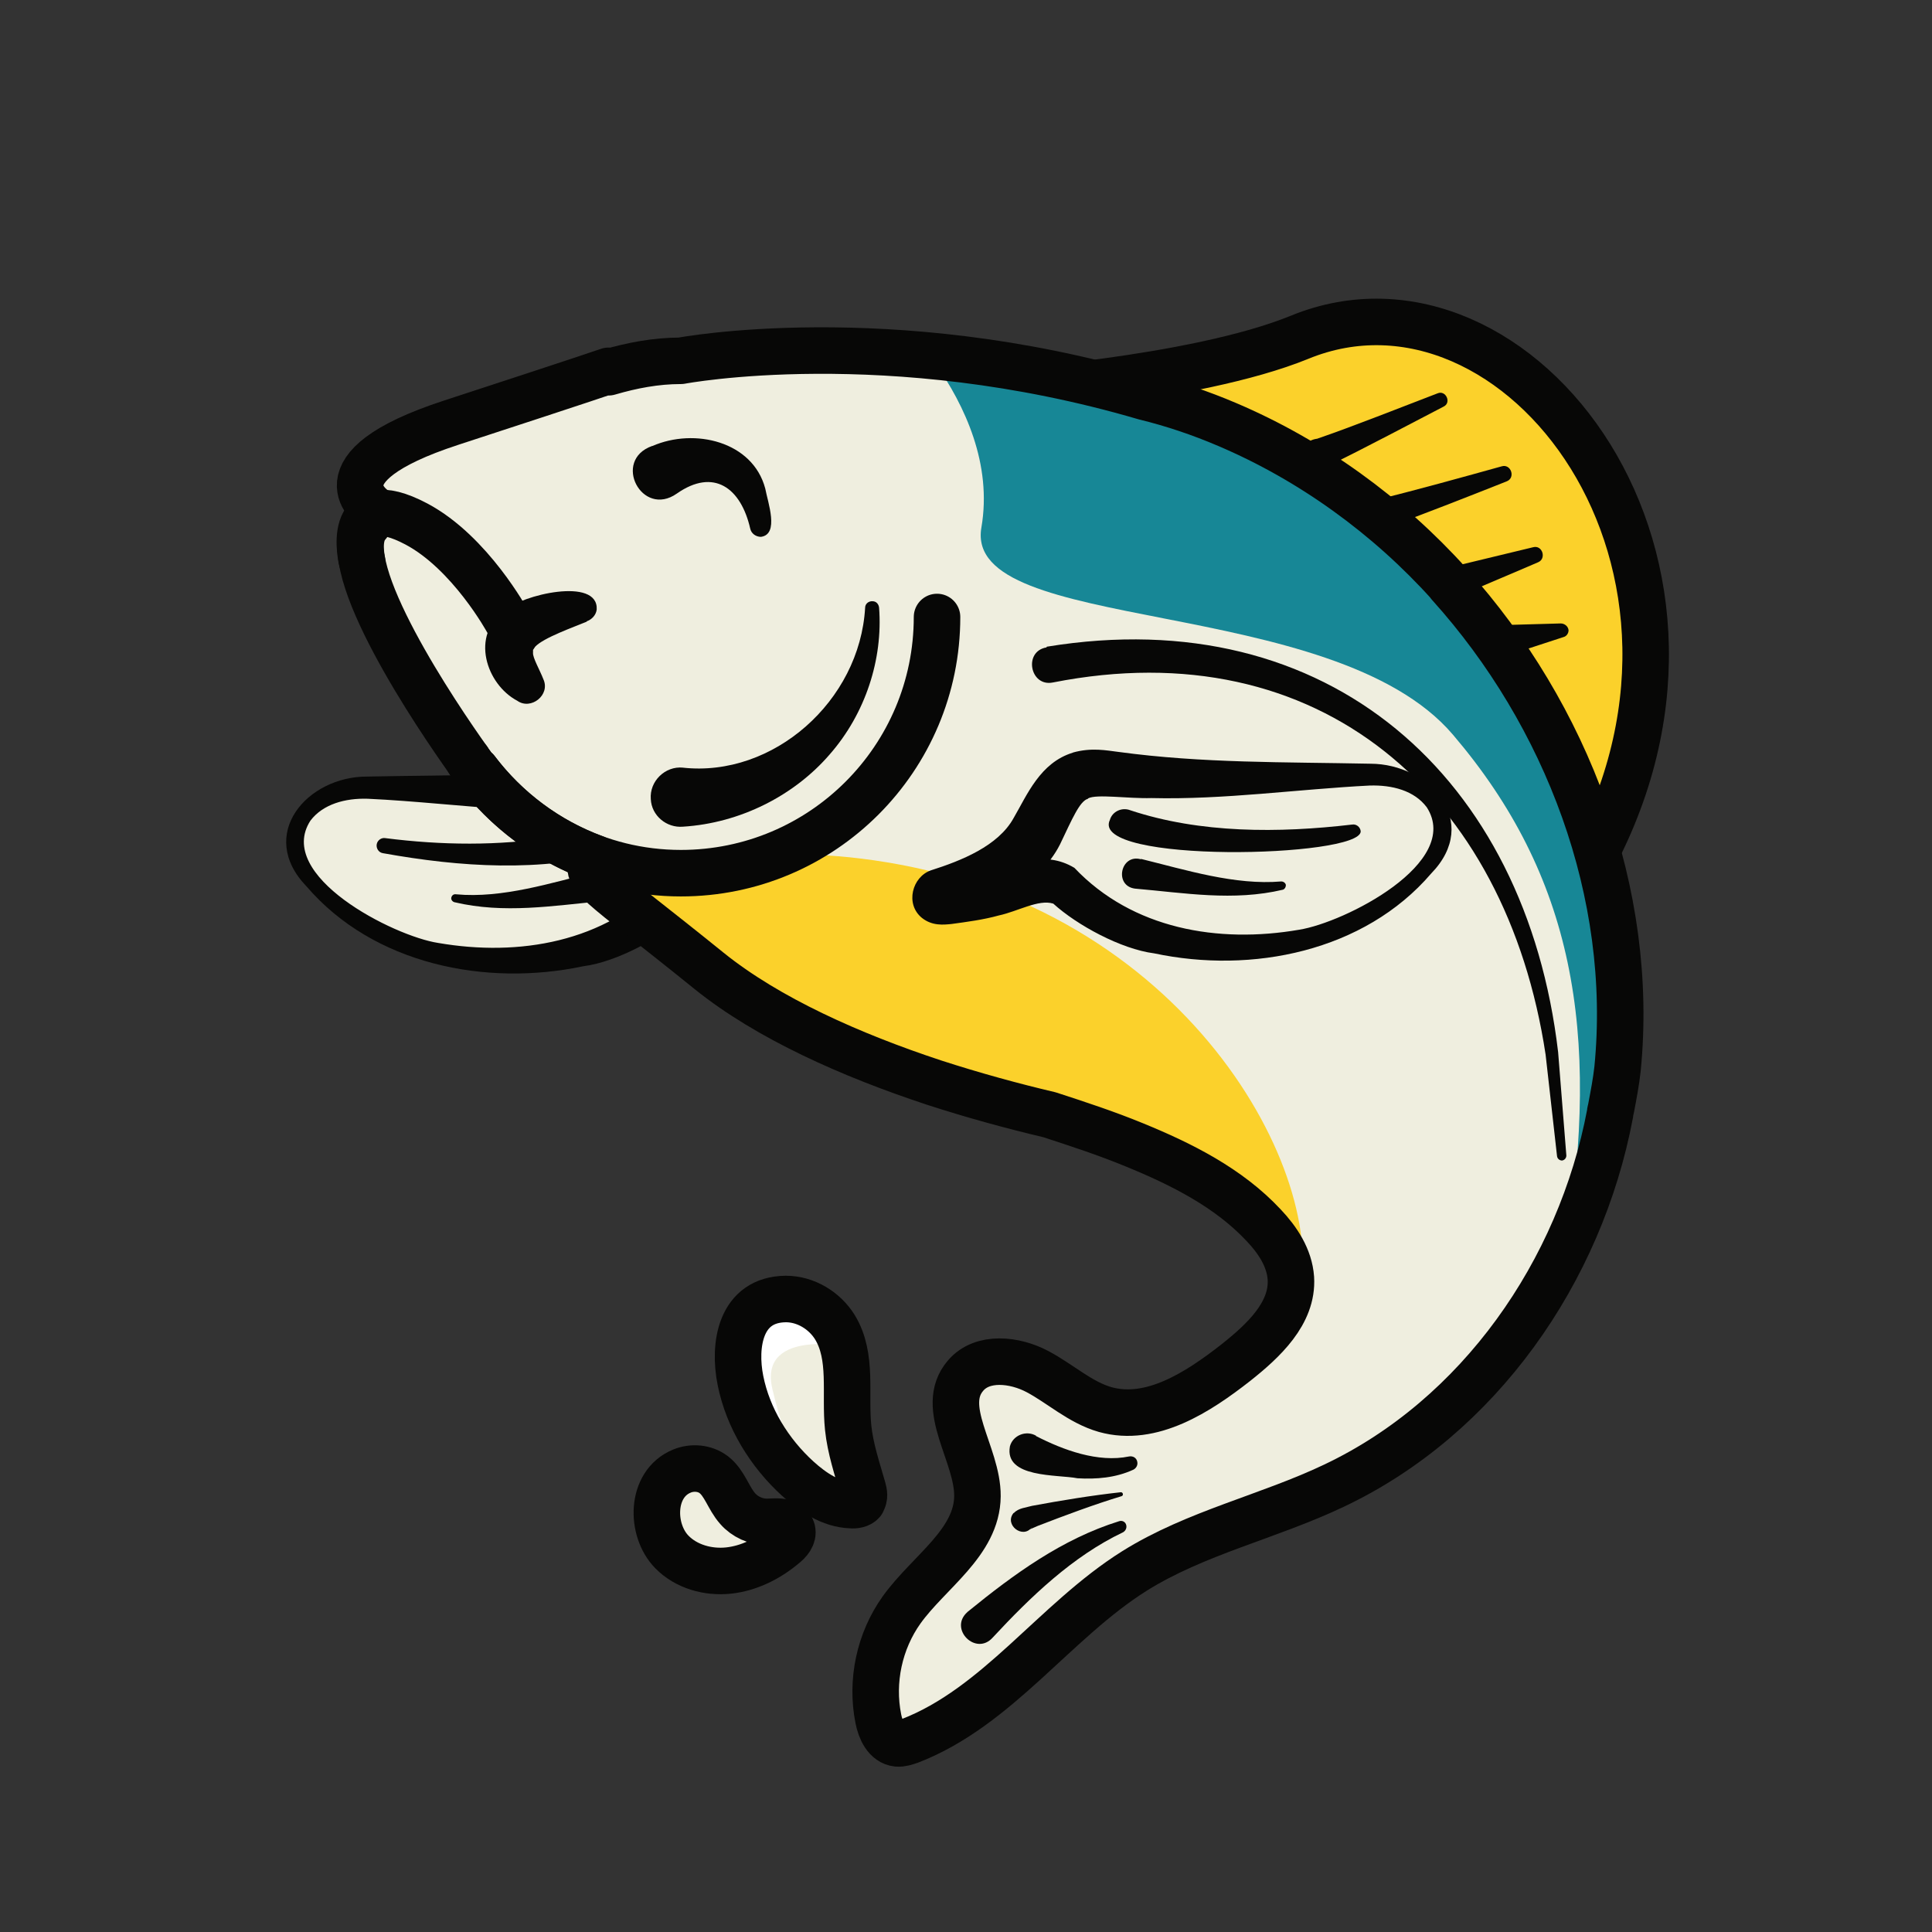 <svg xmlns="http://www.w3.org/2000/svg" width="144" height="144" viewBox="0 0 144 144" fill="none">
    <rect x="0" y="0" width="144" height="144" fill="#333333" stroke="none"/>
    <path d="M48.958 58.789C48.958 58.789 49.118 58.842 49.172 58.869C50.985 59.615 51.465 61.882 52.559 63.509C53.812 65.403 55.946 66.443 58.026 67.189C58.292 67.269 59.493 67.509 59.599 67.723C59.813 68.203 58.479 67.963 58.239 67.936C56.879 67.829 55.519 67.589 54.212 67.189C52.932 66.816 51.492 66.309 50.318 66.923C49.812 67.189 49.438 67.589 49.012 67.99C47.091 69.75 44.558 70.656 42.024 71.136C38.691 71.776 35.224 71.803 31.943 70.923C28.663 70.043 25.596 68.309 23.356 65.749C22.609 64.922 21.942 63.936 21.916 62.816C21.862 61.215 23.142 59.802 24.636 59.215C26.129 58.629 27.783 58.682 29.383 58.735C35.01 58.949 40.664 59.242 46.265 58.709C47.171 58.629 48.105 58.522 48.958 58.789Z" fill="#EFEEDF"/>
    <path d="M49.544 57.054C51.997 57.801 52.957 60.201 53.971 61.934C55.117 64.015 57.864 65.108 60.131 65.828C61.518 66.308 62.105 68.335 60.798 69.375C60.025 69.989 59.171 69.882 58.611 69.829C57.411 69.668 56.211 69.508 55.064 69.188C53.677 68.922 52.104 67.962 51.011 68.308C49.277 69.882 45.997 71.695 43.49 72.015C36.209 73.562 27.835 71.882 22.848 66.068C19.114 62.201 22.901 57.854 27.382 57.881C33.782 57.747 39.889 57.881 46.157 57.001C47.037 56.894 48.157 56.654 49.57 57.054H49.544ZM48.397 60.494C46.05 60.148 41.063 60.708 38.183 60.334C34.556 60.121 30.902 59.694 27.408 59.534C25.728 59.481 24.075 59.934 23.141 61.161C20.474 65.268 29.328 69.775 32.662 70.282C38.689 71.322 45.09 70.228 49.41 65.668C51.677 64.281 53.811 65.455 55.838 65.801C56.744 66.015 58.611 66.121 59.065 66.175C57.705 66.442 57.304 68.495 58.531 69.242C55.971 68.895 52.051 67.001 50.504 63.908C49.597 62.014 49.037 60.654 48.424 60.521L48.397 60.494Z" fill="#070706"/>
    <path d="M46.028 63.483C40.267 65.03 34.32 64.63 28.533 63.59C28.213 63.536 28.026 63.216 28.079 62.923C28.133 62.629 28.426 62.416 28.719 62.469C32.907 63.003 37.147 63.056 41.307 62.389C42.694 62.149 44.108 61.829 45.308 61.403C46.721 60.896 47.468 63.083 46.001 63.51L46.028 63.483Z" fill="#070706"/>
    <path d="M44.901 67.163C41.194 67.51 37.567 68.123 33.86 67.243C33.7 67.19 33.593 67.03 33.647 66.87C33.7 66.71 33.833 66.63 33.993 66.656C37.434 66.976 41.087 65.803 44.448 64.976C45.968 64.549 46.475 66.95 44.901 67.163Z" fill="#070706"/>
    <path d="M73.783 29.346C73.783 29.346 88.985 28.359 96.879 25.132C113.12 18.492 131.335 42.121 118.107 65.109" fill="#FBD12B"/>
    <path d="M73.783 29.346C73.783 29.346 88.985 28.359 96.879 25.132C113.12 18.492 131.335 42.121 118.107 65.109" stroke="#070706" stroke-width="3.467" stroke-linecap="round" stroke-linejoin="round"/>
    <path d="M108.003 43.507C103.442 38.44 97.735 34.307 91.468 31.64C89.468 30.786 87.414 30.093 85.334 29.586C66.159 23.959 50.744 26.892 50.744 26.892C48.877 26.892 47.09 27.239 45.357 27.746V27.639C45.357 27.639 44.077 28.093 33.622 31.506C23.168 34.92 27.915 37.96 27.915 37.96C27.968 38.067 28.102 38.12 28.288 38.2C27.942 38.467 27.622 38.787 27.302 39.214C25.008 42.254 32.662 53.508 34.903 56.655C34.903 56.655 34.903 56.682 34.929 56.709C35.276 57.189 35.489 57.482 35.489 57.482V57.402C37.729 60.362 40.796 62.656 44.343 63.963C43.33 65.296 44.343 65.483 52.851 72.364C57.251 75.91 63.465 78.657 69.599 80.684C72.559 81.644 75.493 82.445 78.213 83.085C80.347 83.778 82.454 84.471 84.534 85.325C88.054 86.765 91.575 88.525 94.188 91.325C95.228 92.419 96.108 93.752 96.215 95.272C96.375 97.886 94.161 99.939 92.108 101.566C89.281 103.78 85.814 106.02 82.374 105.06C80.507 104.527 79.04 103.14 77.333 102.233C75.626 101.326 73.226 101.06 71.973 102.526C69.919 104.9 72.879 108.394 72.853 111.514C72.826 114.981 69.226 117.168 67.199 119.995C65.545 122.315 64.905 125.302 65.465 128.102C65.625 128.929 66.052 129.862 66.879 129.942C67.199 129.969 67.492 129.862 67.812 129.756C74.373 127.222 78.613 120.821 84.561 117.088C89.121 114.234 94.535 113.061 99.415 110.74C110.243 105.62 117.79 94.766 120.004 83.004C120.004 82.871 120.057 82.738 120.084 82.578C120.271 81.591 120.457 80.631 120.564 79.644C121.844 66.603 116.804 53.295 108.029 43.561L108.003 43.507Z" fill="#EFEEDF"/>
    <mask id="mask0_4632_16153" style="mask-type:luminance" maskUnits="userSpaceOnUse" x="26" y="26" width="95" height="104">
        <path d="M108.001 43.508C103.44 38.441 97.733 34.307 91.466 31.641C89.466 30.787 87.412 30.094 85.332 29.587C66.157 23.96 50.742 26.893 50.742 26.893C48.875 26.893 47.088 27.24 45.355 27.747V27.64C45.355 27.64 44.075 28.094 33.62 31.507C23.166 34.921 27.913 37.961 27.913 37.961C27.966 38.068 28.1 38.121 28.287 38.201C27.94 38.468 27.62 38.788 27.3 39.215C25.006 42.255 32.66 53.509 34.901 56.656C34.901 56.656 34.901 56.683 34.927 56.71C35.274 57.19 35.487 57.483 35.487 57.483V57.403C37.727 60.363 40.794 62.657 44.341 63.964C43.328 65.297 44.341 65.484 52.849 72.365C57.249 75.912 63.463 78.658 69.597 80.685C72.557 81.645 75.491 82.445 78.211 83.085C80.345 83.779 82.452 84.472 84.532 85.326C88.052 86.766 91.573 88.526 94.186 91.326C95.226 92.42 96.106 93.753 96.213 95.273C96.373 97.887 94.159 99.94 92.106 101.567C89.279 103.781 85.812 106.021 82.372 105.061C80.505 104.528 79.038 103.141 77.331 102.234C75.624 101.327 73.224 101.061 71.971 102.527C69.917 104.901 72.877 108.395 72.851 111.515C72.824 114.982 69.224 117.169 67.197 119.996C65.543 122.316 64.903 125.303 65.463 128.103C65.623 128.93 66.05 129.863 66.877 129.943C67.197 129.97 67.49 129.863 67.81 129.757C74.371 127.223 78.611 120.822 84.558 117.089C89.119 114.235 94.533 113.062 99.413 110.741C110.241 105.621 117.788 94.767 120.002 83.005C120.002 82.872 120.055 82.739 120.082 82.579C120.269 81.592 120.455 80.632 120.562 79.645C121.842 66.604 116.802 53.296 108.027 43.562L108.001 43.508Z" fill="white"/>
    </mask>
    <g mask="url(#mask0_4632_16153)">
        <path d="M54.027 65.644C54.027 65.644 54.987 62.657 65.148 64.124C88.51 67.458 99.097 87.7 96.804 96.714C96.804 96.714 87.843 89.726 76.002 87.219C64.161 84.713 46.506 71.565 46.506 71.565L47.999 65.644" fill="#FBD12B"/>
        <path d="M64.986 21.827C64.986 21.827 74.774 29.881 73.147 39.322C71.76 47.376 99.336 44.229 108.297 54.764C117.258 65.271 119.311 76.819 116.725 92.927C115.551 100.261 130.273 68.685 130.273 68.685L113.498 29.855L69.84 17.933L64.986 21.827Z" fill="#178796"/>
    </g>
    <path d="M108.003 43.507C103.442 38.44 97.735 34.307 91.468 31.64C89.468 30.786 87.414 30.093 85.334 29.586C66.159 23.959 50.744 26.892 50.744 26.892C48.877 26.892 47.09 27.239 45.357 27.746V27.639C45.357 27.639 44.077 28.093 33.622 31.506C23.168 34.92 27.915 37.96 27.915 37.96C27.968 38.067 28.102 38.12 28.288 38.2C27.942 38.467 27.622 38.787 27.302 39.214C25.008 42.254 32.662 53.508 34.903 56.655C34.903 56.655 34.903 56.682 34.929 56.709C35.276 57.189 35.489 57.482 35.489 57.482V57.402C37.729 60.362 40.796 62.656 44.343 63.963C43.33 65.296 44.343 65.483 52.851 72.364C57.251 75.91 63.465 78.657 69.599 80.684C72.559 81.644 75.493 82.445 78.213 83.085C80.347 83.778 82.454 84.471 84.534 85.325C88.054 86.765 91.575 88.525 94.188 91.325C95.228 92.419 96.108 93.752 96.215 95.272C96.375 97.886 94.161 99.939 92.108 101.566C89.281 103.78 85.814 106.02 82.374 105.06C80.507 104.527 79.04 103.14 77.333 102.233C75.626 101.326 73.226 101.06 71.973 102.526C69.919 104.9 72.879 108.394 72.853 111.514C72.826 114.981 69.226 117.168 67.199 119.995C65.545 122.315 64.905 125.302 65.465 128.102C65.625 128.929 66.052 129.862 66.879 129.942C67.199 129.969 67.492 129.862 67.812 129.756C74.373 127.222 78.613 120.821 84.561 117.088C89.121 114.234 94.535 113.061 99.415 110.74C110.243 105.62 117.79 94.766 120.004 83.004C120.004 82.871 120.057 82.738 120.084 82.578C120.271 81.591 120.457 80.631 120.564 79.644C121.844 66.603 116.804 53.295 108.029 43.561L108.003 43.507Z" stroke="#070706" stroke-width="3.467" stroke-linecap="round" stroke-linejoin="round"/>
    <path d="M34.904 56.654C34.904 56.654 34.904 56.681 34.931 56.708C35.278 57.188 35.491 57.481 35.491 57.481V57.401C39.011 62.042 44.505 65.082 50.746 65.082C61.307 65.082 69.841 56.521 69.841 45.987" stroke="#070706" stroke-width="3.467" stroke-linecap="round" stroke-linejoin="round"/>
    <path d="M50.88 57.215C57.628 57.962 64.082 52.255 64.482 45.294C64.482 45.001 64.748 44.788 65.042 44.814C65.308 44.814 65.495 45.028 65.522 45.294C65.815 49.135 64.508 53.188 61.841 56.229C59.201 59.296 55.174 61.349 50.907 61.616C49.68 61.722 48.56 60.789 48.507 59.562C48.4 58.229 49.574 57.082 50.907 57.215H50.88Z" fill="#070706"/>
    <path d="M48.636 33.239C51.757 31.878 56.104 32.892 57.037 36.412C57.224 37.426 58.104 39.826 56.717 40.013C56.344 40.013 55.997 39.773 55.917 39.399C55.224 36.359 53.197 34.865 50.45 36.786C47.836 38.626 45.596 34.305 48.61 33.239H48.636Z" fill="#070706"/>
    <path d="M26.978 41.801C26.978 41.801 25.592 36.174 31.032 39.054C35.059 41.188 37.833 46.308 37.833 46.308" stroke="#070706" stroke-width="3.467" stroke-linecap="round" stroke-linejoin="round"/>
    <path d="M43.729 46.337C42.769 46.737 40.502 47.537 39.888 48.203C39.648 48.604 39.755 48.283 39.728 48.657C39.702 49.03 40.235 49.937 40.502 50.63C41.035 51.804 39.568 52.951 38.555 52.231C36.234 51.004 35.034 47.323 37.621 45.51C38.848 44.337 44.609 42.976 44.475 45.43C44.422 45.857 44.102 46.177 43.729 46.31V46.337Z" fill="#070706"/>
    <path d="M64.258 111.941C64.072 112.155 63.725 112.208 63.432 112.181C61.912 112.128 60.578 111.221 59.458 110.208C57.351 108.288 55.751 105.701 55.191 102.9C54.658 100.26 55.164 96.847 58.578 96.82C60.045 96.82 61.458 97.673 62.232 98.927C63.565 101.114 62.952 103.887 63.218 106.421C63.379 107.968 63.885 109.461 64.312 110.954C64.392 111.248 64.472 111.595 64.258 111.915V111.941Z" fill="#EFEEDF"/>
    <mask id="mask1_4632_16153" style="mask-type:luminance" maskUnits="userSpaceOnUse" x="55" y="96" width="10" height="17">
        <path d="M64.26 111.941C64.074 112.155 63.727 112.208 63.434 112.181C61.914 112.128 60.58 111.221 59.46 110.208C57.353 108.288 55.753 105.701 55.193 102.9C54.66 100.26 55.166 96.847 58.58 96.82C60.047 96.82 61.46 97.673 62.234 98.927C63.567 101.114 62.954 103.887 63.22 106.421C63.38 107.968 63.887 109.461 64.314 110.954C64.394 111.248 64.474 111.595 64.26 111.915V111.941Z" fill="white"/>
    </mask>
    <g mask="url(#mask1_4632_16153)">
        <path d="M63.645 100.419C63.645 100.419 56.497 98.872 57.564 103.512C58.631 108.153 60.818 112.34 60.818 112.34L56.364 114.393L50.603 100.445L53.19 94.525L60.338 93.965L64.871 95.698L63.645 100.445V100.419Z" fill="white"/>
    </g>
    <path d="M64.258 111.941C64.072 112.155 63.725 112.208 63.432 112.181C61.912 112.128 60.578 111.221 59.458 110.208C57.351 108.288 55.751 105.701 55.191 102.9C54.658 100.26 55.164 96.847 58.578 96.82C60.045 96.82 61.458 97.673 62.232 98.927C63.565 101.114 62.952 103.887 63.218 106.421C63.379 107.968 63.885 109.461 64.312 110.954C64.392 111.248 64.472 111.595 64.258 111.915V111.941Z" stroke="#070706" stroke-width="3.467" stroke-linecap="round" stroke-linejoin="round"/>
    <path d="M58.907 113.78C58.907 113.78 59.013 113.94 59.04 114.047C59.147 114.5 58.8 114.9 58.426 115.194C57.253 116.18 55.813 116.9 54.293 117.06C52.773 117.22 51.146 116.767 50.079 115.674C48.479 114.047 48.479 110.606 50.826 109.646C51.599 109.326 52.533 109.406 53.199 109.913C54.026 110.553 54.293 111.673 54.986 112.447C55.52 113.06 56.346 113.433 57.146 113.433C57.493 113.433 57.867 113.38 58.213 113.433C58.453 113.46 58.72 113.593 58.88 113.78H58.907Z" fill="#EFEEDF" stroke="#070706" stroke-width="3.467" stroke-linecap="round" stroke-linejoin="round"/>
    <path d="M98.157 32.705C100.664 31.852 104.638 30.278 107.145 29.318C107.758 29.052 108.211 30.012 107.598 30.305C105.278 31.505 101.571 33.479 99.251 34.599C99.01 34.705 98.984 34.785 98.37 34.919C96.743 35.159 96.557 32.945 98.13 32.705H98.157Z" fill="#070706"/>
    <path d="M102.642 37.239C105.202 36.626 109.336 35.479 111.923 34.759C112.616 34.546 112.989 35.612 112.296 35.879C109.869 36.839 105.975 38.386 103.549 39.239C103.282 39.319 103.255 39.373 102.642 39.453C101.015 39.506 101.042 37.319 102.642 37.212V37.239Z" fill="#070706"/>
    <path d="M108.802 44.387C107.389 44.787 106.776 42.734 108.109 42.28C108.322 42.227 108.642 42.147 108.856 42.094C110.269 41.747 112.856 41.134 114.27 40.787C114.963 40.6 115.283 41.64 114.643 41.907C112.989 42.627 110.483 43.667 108.856 44.387C108.936 44.334 109.016 44.387 109.336 44.041C109.469 43.934 109.736 43.374 109.442 42.84C109.176 42.387 108.909 42.334 108.802 42.28C108.242 42.174 108.456 42.227 108.162 42.28C109.576 41.88 110.189 43.987 108.802 44.414V44.387Z" fill="#070706"/>
    <path d="M112.537 46.575L116.324 46.468C116.617 46.468 116.884 46.682 116.911 46.975C116.911 47.215 116.751 47.429 116.537 47.482L112.537 48.789C110.59 49.215 110.537 46.309 112.537 46.548V46.575Z" fill="#070706"/>
    <path d="M76.688 108.263C76.688 108.263 81.248 110.183 84.288 109.063L76.688 108.263Z" fill="#EFEEDF"/>
    <path d="M77.219 107.035C79.246 108.075 81.833 109.036 84.153 108.556C84.446 108.502 84.713 108.662 84.766 108.956C84.82 109.196 84.686 109.436 84.473 109.542C83.139 110.156 81.699 110.262 80.313 110.182C78.819 109.889 74.845 110.182 75.272 107.809C75.486 106.982 76.472 106.582 77.219 107.009V107.035Z" fill="#070706"/>
    <path d="M73.062 121.062C73.062 121.062 78.61 115.542 83.543 113.755L73.062 121.062Z" fill="#EFEEDF"/>
    <path d="M72.129 120.129C75.57 117.329 79.143 114.715 83.41 113.382C83.65 113.302 83.89 113.435 83.944 113.675C83.997 113.888 83.89 114.102 83.704 114.208C79.943 115.995 76.796 119.036 73.996 122.049C72.743 123.463 70.689 121.409 72.103 120.156L72.129 120.129Z" fill="#070706"/>
    <path d="M76.242 113.303C76.402 113.09 82.776 111.489 83.549 111.383L76.242 113.303Z" fill="#EFEEDF"/>
    <path d="M75.572 112.768C75.918 112.395 76.478 112.368 76.932 112.235C79.092 111.835 81.359 111.461 83.546 111.221C83.706 111.221 83.759 111.461 83.599 111.515C81.572 112.128 79.359 112.955 77.358 113.728C77.225 113.781 76.878 113.941 76.745 113.995C76.558 114.101 76.878 113.941 76.905 113.835C76.238 114.742 74.825 113.648 75.545 112.768H75.572Z" fill="#070706"/>
    <path d="M78.023 48.201C99.038 44.761 113.733 57.936 116.133 78.418L116.747 86.125C116.747 86.312 116.613 86.472 116.426 86.498C116.24 86.498 116.08 86.365 116.053 86.178L115.2 78.604C112.266 59.216 98.345 46.948 78.476 50.868C76.769 51.215 76.263 48.548 77.996 48.255L78.023 48.201Z" fill="#070706"/>
    <path d="M80.508 57.804C80.508 57.804 80.348 57.858 80.294 57.885C78.481 58.631 78.001 60.898 76.907 62.525C75.654 64.418 73.52 65.459 71.44 66.205C71.174 66.285 69.974 66.525 69.867 66.739C69.653 67.219 70.987 66.979 71.227 66.952C72.587 66.845 73.947 66.605 75.254 66.205C76.534 65.832 77.974 65.325 79.148 65.939C79.654 66.205 80.028 66.605 80.454 67.005C82.375 68.766 84.908 69.672 87.442 70.152C90.775 70.792 94.242 70.819 97.523 69.939C100.803 69.059 103.87 67.325 106.11 64.765C106.857 63.938 107.524 62.952 107.55 61.831C107.604 60.231 106.324 58.818 104.83 58.231C103.337 57.645 101.683 57.698 100.083 57.751C94.456 57.965 88.802 58.258 83.201 57.724C82.295 57.645 81.361 57.538 80.508 57.804Z" fill="#EFEEDF"/>
    <path d="M81.093 59.536C80.479 59.697 79.919 61.03 79.013 62.923C77.466 66.017 73.545 67.911 70.985 68.257C72.212 67.511 71.785 65.457 70.452 65.19C70.932 65.137 72.745 65.057 73.679 64.817C75.679 64.47 77.812 63.324 80.079 64.684C84.4 69.244 90.8 70.338 96.828 69.297C100.214 68.764 108.989 64.31 106.348 60.177C105.415 58.923 103.762 58.496 102.081 58.55C96.801 58.816 91.227 59.617 85.813 59.483C84.08 59.536 81.733 59.163 81.093 59.51V59.536ZM79.946 56.096C81.359 55.696 82.48 55.936 83.36 56.043C89.627 56.896 95.734 56.79 102.135 56.923C106.562 56.923 110.429 61.243 106.668 65.11C101.681 70.924 93.307 72.604 86.026 71.058C83.546 70.738 80.266 68.951 78.506 67.351C77.412 67.004 75.839 67.937 74.452 68.231C73.305 68.551 72.079 68.711 70.905 68.871C70.345 68.924 69.492 69.031 68.718 68.417C67.438 67.377 67.998 65.35 69.385 64.87C71.652 64.15 74.399 63.057 75.546 60.977C76.559 59.243 77.519 56.843 79.973 56.096H79.946Z" fill="#070706"/>
    <path d="M84.244 60.392C89.471 62.125 95.312 62.098 100.779 61.458C101.099 61.405 101.392 61.645 101.419 61.965C101.419 63.938 81.15 64.392 82.724 61.111C82.91 60.471 83.631 60.151 84.244 60.392Z" fill="#070706"/>
    <path d="M85.041 64.018C88.401 64.845 92.055 65.992 95.496 65.698C95.656 65.698 95.816 65.805 95.842 65.965C95.842 66.125 95.762 66.258 95.629 66.312C91.922 67.192 88.295 66.552 84.588 66.232C83.014 66.018 83.521 63.618 85.041 64.045V64.018Z" fill="#070706"/>
</svg>